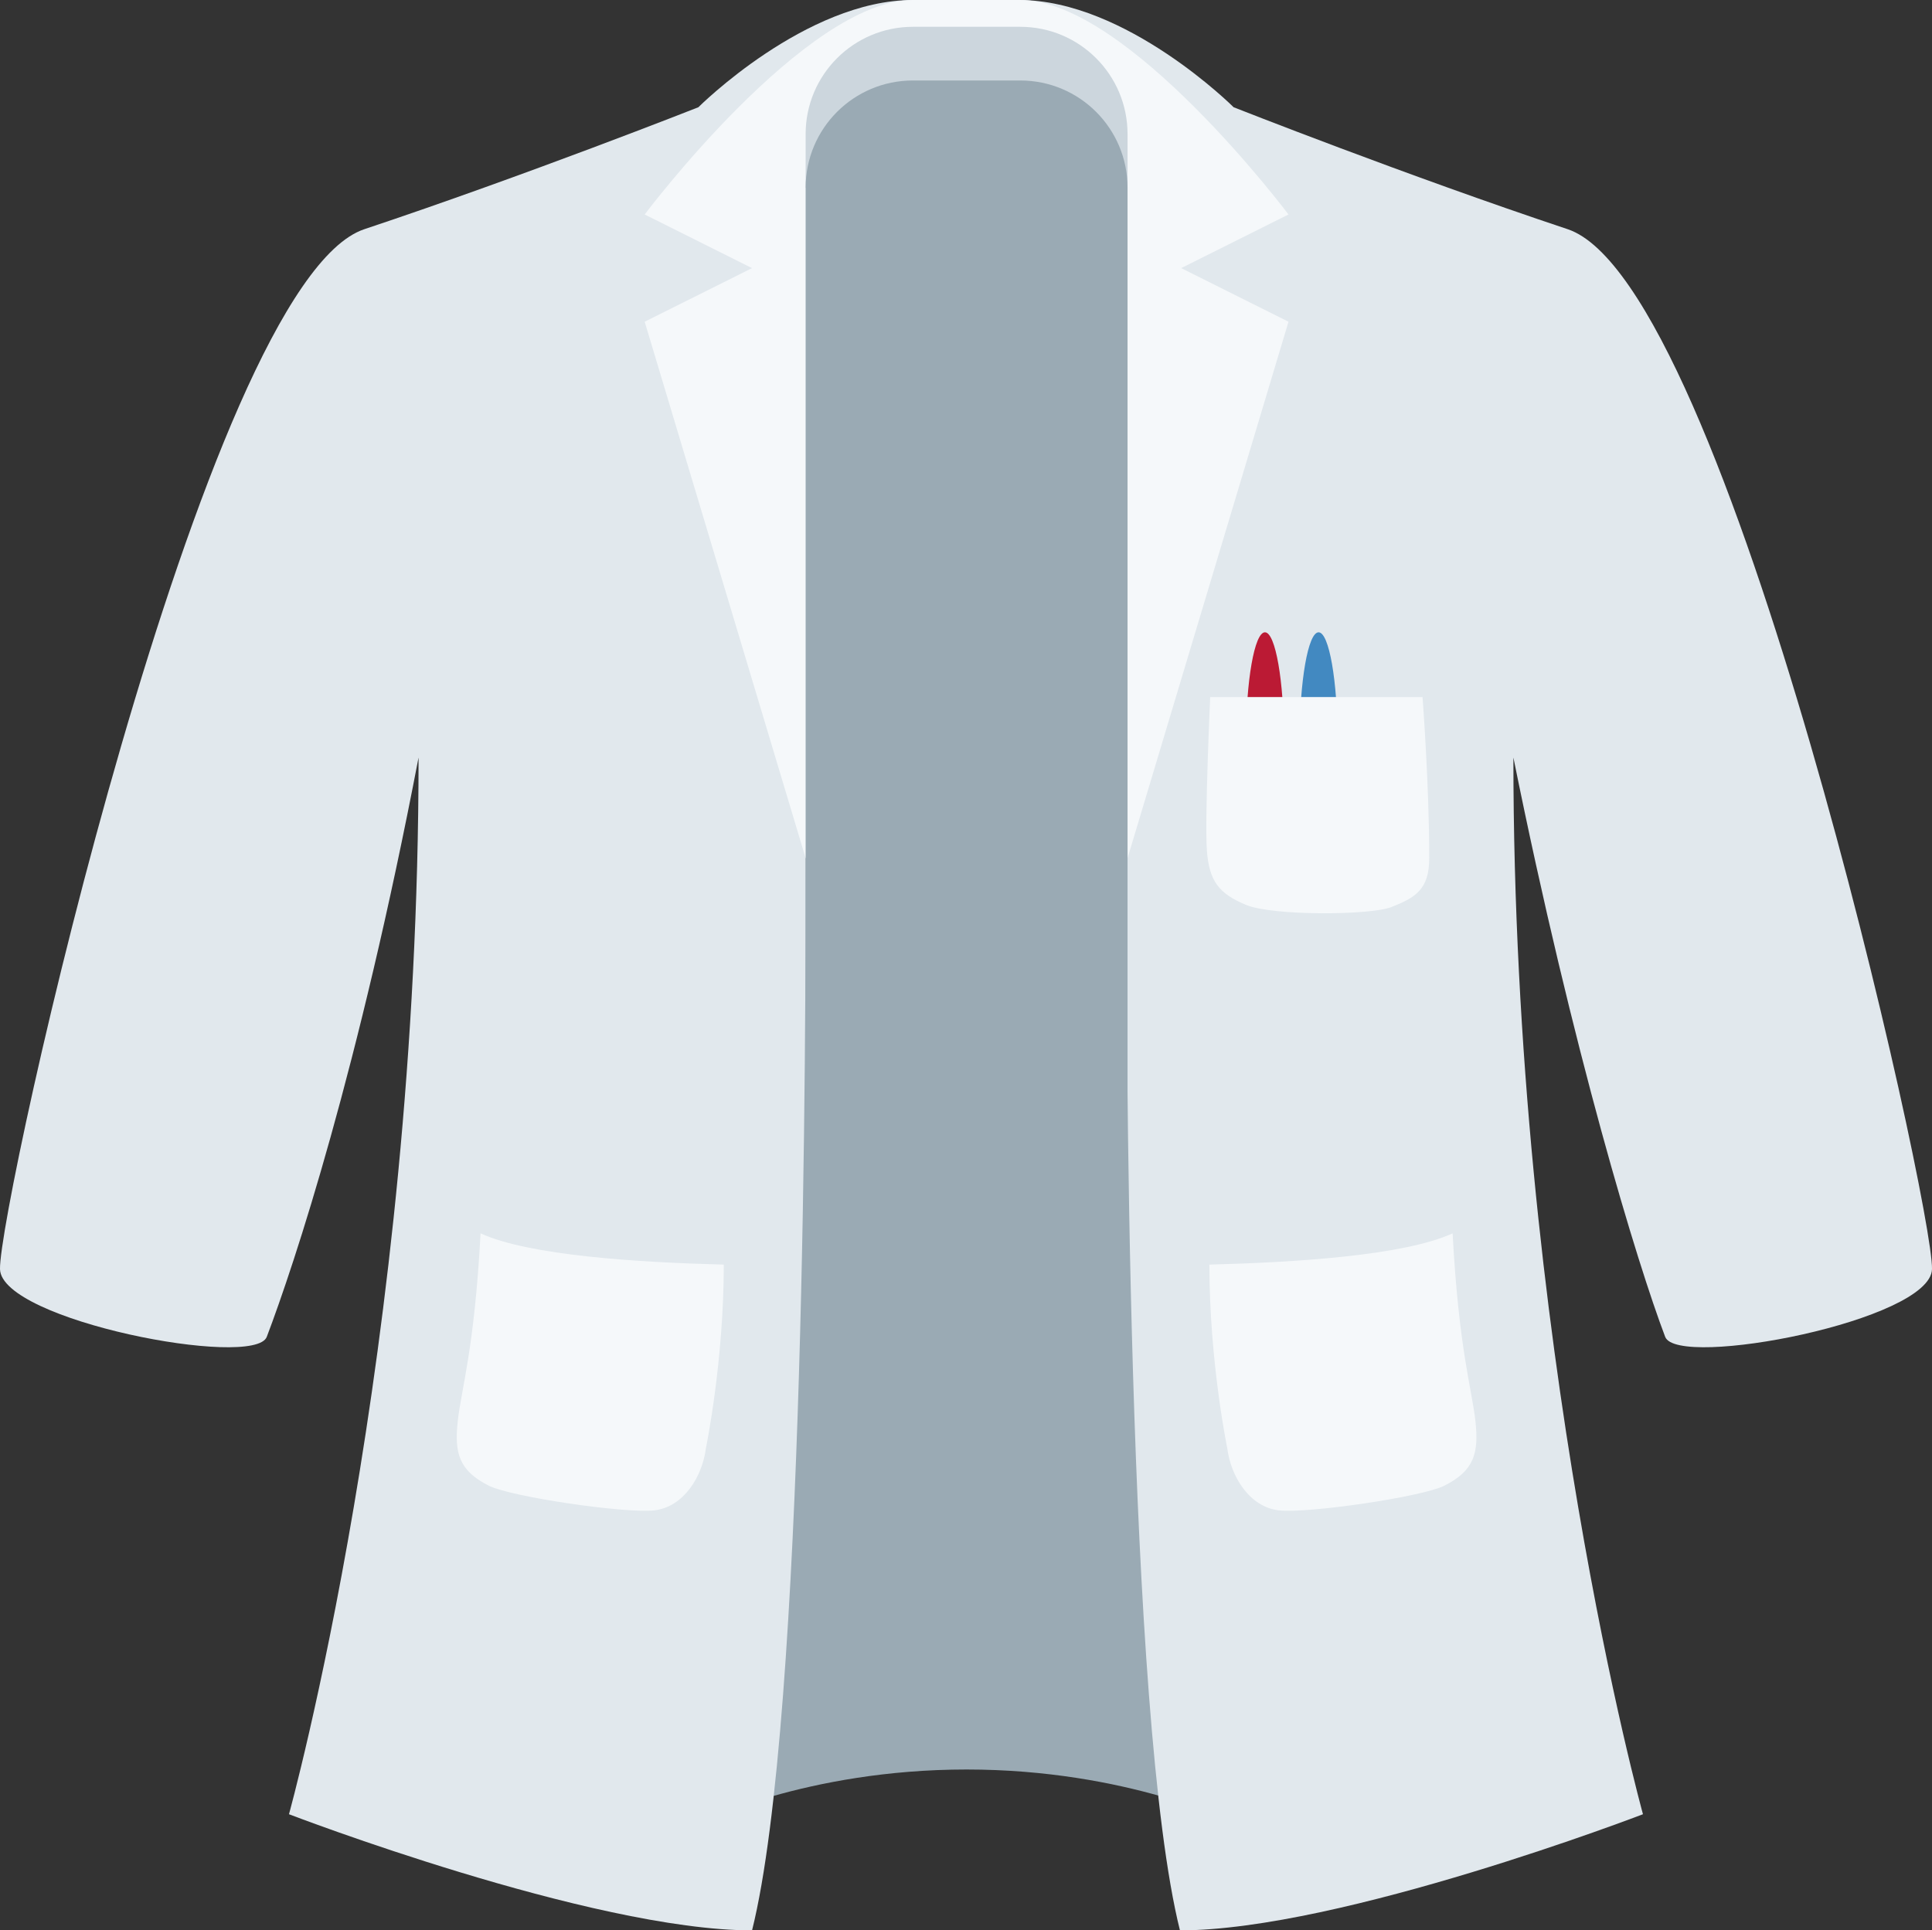 <?xml version="1.0" encoding="UTF-8" standalone="no"?>
<svg
   xmlns:dc="http://purl.org/dc/elements/1.1/"
   xmlns:cc="http://creativecommons.org/ns#"
   xmlns:rdf="http://www.w3.org/1999/02/22-rdf-syntax-ns#"
   xmlns:svg="http://www.w3.org/2000/svg"
   xmlns="http://www.w3.org/2000/svg"
   xmlns:sodipodi="http://sodipodi.sourceforge.net/DTD/sodipodi-0.dtd"
   xmlns:inkscape="http://www.inkscape.org/namespaces/inkscape"
   viewBox="0 0 36.022 36"
   id="svg2"
   version="1.1"
   inkscape:version="0.91 r13725"
   sodipodi:docname="1f97c.svg"
   width="36.022"
   height="36">
  <rect x="0" y="0" width="36.022" height="36" fill="#333333" stroke="none"/>
  <defs
     id="defs24" />
  <sodipodi:namedview
     pagecolor="#ffffff"
     bordercolor="#666666"
     borderopacity="1"
     objecttolerance="10"
     gridtolerance="10"
     guidetolerance="10"
     inkscape:pageopacity="0"
     inkscape:pageshadow="2"
     inkscape:window-width="640"
     inkscape:window-height="480"
     id="namedview22"
     showgrid="false"
     inkscape:zoom="6.5555556"
     inkscape:cx="18.022142"
     inkscape:cy="18"
     inkscape:window-x="0"
     inkscape:window-y="0"
     inkscape:window-maximized="0"
     inkscape:current-layer="svg2" />
  <path
     d="m 23.022,34 c 0,0 -2,-1 -5,-1 -3,0 -5,1 -5,1 l 0.999,-32 8.002,0 0.999,32 z"
     id="path4"
     inkscape:connector-curvature="0"
     style="fill:#9aaab4" />
  <path
     d="m 18,0 1,0 c 2,0 4.001,2 4.001,2 0,0 3.227,1.274 6.227,2.274 3,1 6.822,18.205 6.794,19.394 -0.022,0.96 -4.746,1.866 -4.975,1.263 -0.517,-1.361 -1.718,-5.296 -2.83,-10.804 0,11 2.416,19.707 2.416,19.707 0,0 -5.633,2.166 -8.633,2.166 -1,-4 -0.999,-17 -0.999,-20 0,-3 -3.001,-16 -3.001,-16 z"
     id="path6"
     inkscape:connector-curvature="0"
     style="fill:#e1e8ed" />
  <path
     d="m 18.022,0 -1,0 c -2,0 -4.001,2 -4.001,2 0,0 -3.227,1.274 -6.227,2.274 -3,1 -6.821,18.205 -6.794,19.394 C 0.022,24.628 4.746,25.534 4.974,24.931 c 0.517,-1.361 1.717,-4.993 2.83,-10.804 0,11 -2.416,19.707 -2.416,19.707 0,0 5.634,2.166 8.634,2.166 1,-4 0.999,-17 0.999,-20 0,-3 3.001,-16 3.001,-16 z"
     id="path8"
     inkscape:connector-curvature="0"
     style="fill:#e1e8ed" />
  <path
     d="m 24.024,4 c 0,0 -3.002,-4 -5.002,-4 l -2,0 c -2,0 -5.002,4 -5.002,4 l 2.001,1 -2.001,1 3.001,10.004 6.002,0 3.001,-10.004 -2.001,-1 2.001,-1 z m -11.822,24.167 c -0.537,0.062 -2.668,-0.25 -3.084,-0.458 -0.565,-0.283 -0.648,-0.615 -0.583,-1.208 0.065,-0.594 0.311,-1.344 0.425,-3.5 0.909,0.417 2.951,0.542 4.535,0.583 0,1.812 -0.332,3.417 -0.332,3.417 -0.069,0.549 -0.424,1.103 -0.961,1.166 z m 11.64,0 c 0.537,0.062 2.667,-0.25 3.084,-0.458 0.565,-0.283 0.648,-0.615 0.583,-1.208 -0.065,-0.594 -0.311,-1.344 -0.425,-3.5 -0.909,0.417 -2.951,0.542 -4.535,0.583 0,1.812 0.332,3.417 0.332,3.417 0.069,0.549 0.424,1.103 0.961,1.166 z"
     id="path10"
     inkscape:connector-curvature="0"
     style="fill:#f5f8fa" />
  <ellipse
     cx="23.585"
     cy="13.813"
     rx="0.354"
     ry="2.021"
     id="ellipse12"
     style="fill:#bb1a34" />
  <ellipse
     cx="24.585"
     cy="13.813"
     rx="0.354"
     ry="2.021"
     id="ellipse14"
     style="fill:#4289c1" />
  <path
     d="m 25.94,16.917 c -0.39,0.153 -2.209,0.167 -2.709,-0.042 -0.5,-0.208 -0.688,-0.438 -0.729,-1.021 -0.042,-0.583 0.062,-2.854 0.062,-2.854 l 3.959,0 c 0,0 0.125,1.625 0.125,3 0.001,0.585 -0.254,0.739 -0.708,0.917 z"
     id="path16"
     inkscape:connector-curvature="0"
     style="fill:#f5f8fa" />
  <path
     d="m 21.023,3.5 -6.002,0 0,-1 c 0,-1.105 0.895,-2 2,-2 l 2.002,0 c 1.105,0 2,0.895 2,2 l 0,1 z"
     id="path18"
     inkscape:connector-curvature="0"
     style="fill:#ccd6dd" />
  <path
     d="m 21.023,31.712 -6.002,0 0,-28.211 c 0,-1.105 0.895,-2 2,-2 l 2.002,0 c 1.105,0 2,0.895 2,2 l 0,28.211 z"
     id="path20"
     inkscape:connector-curvature="0"
     style="fill:#9aaab4" />
</svg>
